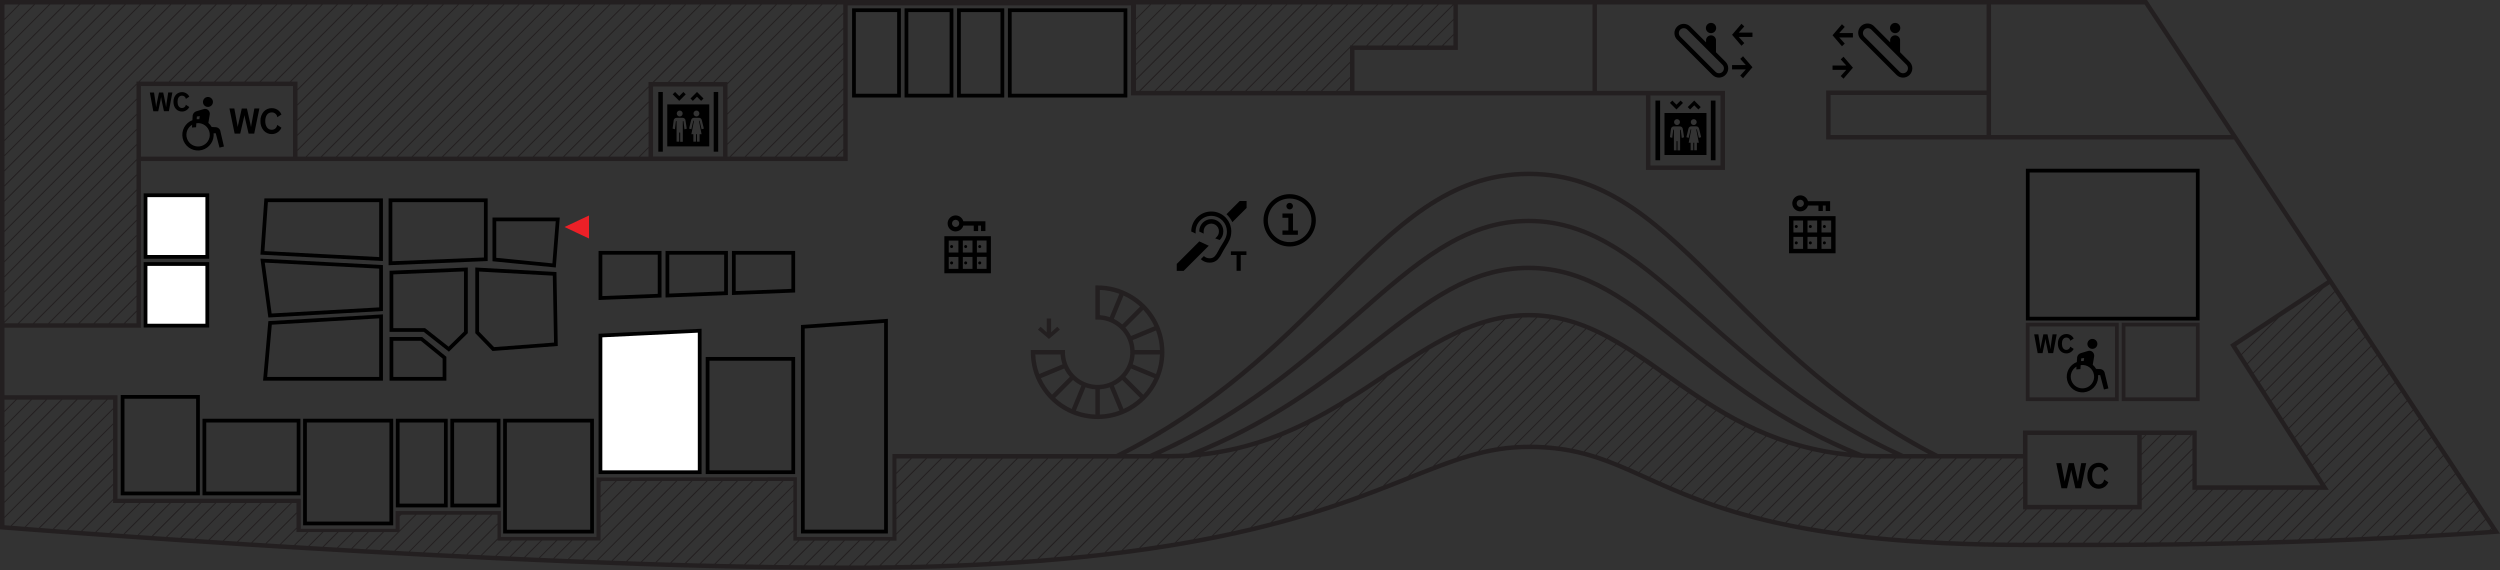 <?xml version="1.0" encoding="UTF-8"?>
<svg width="2000px" height="456px" viewBox="0 0 2000 456" version="1.1" xmlns="http://www.w3.org/2000/svg" xmlns:xlink="http://www.w3.org/1999/xlink">
    <rect x="0" y="0" width="2000" height="456" fill="#333333" stroke="none"/>
    <!-- Generator: Sketch 51.3 (57544) - http://www.bohemiancoding.com/sketch -->
    <title>Oodi_Pohjakartta_2krs</title>
    <desc>Created with Sketch.</desc>
    <defs></defs>
    <g id="Page-1" stroke="none" stroke-width="1" fill="none" fill-rule="evenodd">
        <g id="Oodi_Pohjakartta_2krs" fill-rule="nonzero">
            <g id="werklig_pohjapiirros" fill="#231F20">
                <path d="M1865.74,223.91 L1718.16,0.81 L1717.63,2.84217094e-14 L0,2.84217094e-14 L0,423.48 L1.65,423.61 C5.65,423.93 406.07,455.95 677.79,455.95 C947.26,455.95 1055.6,412.76 1127.29,384.19 C1163.58,369.72 1189.8,359.27 1223.04,359.27 C1261.98,359.27 1285.95,370.11 1316.31,383.83 C1366.63,406.56 1435.54,437.71 1620.19,437.71 L1676.81,437.71 C1861.06,437.71 1995.63,427.21 1996.97,427.1 L1999.97,426.86 L1865.74,223.91 Z M1925.34,320.49 L1859.46,386.38 L1855.14,379.66 L1920.95,313.86 L1925.34,320.49 Z M1920.52,313.2 L1854.72,379 L1850.4,372.29 L1916.13,306.57 L1920.52,313.2 Z M1915.69,305.91 L1850,371.63 L1845.68,364.92 L1911.32,299.28 L1915.69,305.91 Z M1910.87,298.62 L1845.24,364.26 L1840.93,357.55 L1906.48,292 L1910.87,298.62 Z M1906.05,291.33 L1840.5,356.88 L1836.19,350.17 L1901.66,284.7 L1906.05,291.33 Z M1901.23,284.05 L1835.76,349.51 L1831.45,342.8 L1896.84,277.41 L1901.23,284.05 Z M1896.4,276.76 L1831,342.14 L1826.69,335.43 L1892,270.12 L1896.4,276.76 Z M1891.58,269.47 L1826.28,334.77 L1821.97,328.05 L1887.19,262.83 L1891.58,269.47 Z M1886.76,262.18 L1821.54,327.39 L1817.23,320.68 L1882.37,255.54 L1886.76,262.18 Z M1881.94,254.89 L1816.81,320 L1812.49,313.29 L1877.55,248.23 L1881.94,254.89 Z M1877.12,247.6 L1812.12,312.6 L1807.8,305.89 L1872.8,240.89 L1877.12,247.6 Z M1872.29,240.31 L1807.29,305.31 L1802.97,298.6 L1867.86,233.71 L1872.29,240.31 Z M1867.47,233.02 L1802.59,297.9 L1798.27,291.19 L1858.85,230.61 L1863.74,227.38 L1867.47,233.02 Z M1823.07,254.28 L1855.64,232.74 L1797.85,290.53 L1793.54,283.82 L1823.07,254.28 Z M1793.07,283.16 L1789,276.8 L1819.83,256.41 L1793.07,283.16 Z M1592.84,3.59 L1715.7,3.59 L1784.78,108 L1592.84,108 L1592.84,3.59 Z M1166.29,3.59 L1274,3.59 L1274,72.72 L1083.57,72.72 L1083.57,39.94 L1166.29,39.94 L1166.29,3.59 Z M1153.59,36.36 L1142.59,36.36 L1162.73,16.21 L1162.73,27.21 L1153.59,36.36 Z M1162.71,28.36 L1162.71,36.36 L1154.71,36.36 L1162.71,28.36 Z M1162.71,15.16 L1141.48,36.39 L1130.48,36.39 L1162.74,4.13 L1162.71,15.16 Z M1162.14,3.62 L1129.37,36.39 L1118.37,36.39 L1151.14,3.62 L1162.14,3.62 Z M1150.03,3.62 L1117.26,36.39 L1106.26,36.39 L1139,3.59 L1150.03,3.62 Z M1137.91,3.62 L1105.14,36.39 L1094.14,36.39 L1126.91,3.62 L1137.91,3.62 Z M1125.8,3.62 L1093,36.36 L1082,36.36 L1114.77,3.59 L1125.8,3.62 Z M1113.69,3.62 L1080.92,36.39 L1080,36.39 L1080,37.32 L1044.57,72.75 L1033.57,72.75 L1102.69,3.62 L1113.69,3.62 Z M1068.79,72.75 L1057.79,72.75 L1080,50.49 L1080,61.49 L1068.79,72.75 Z M1080,62.6 L1080,72.72 L1069.88,72.72 L1080,62.6 Z M1056.68,72.72 L1045.68,72.72 L1080,38.38 L1080,49.38 L1056.68,72.72 Z M1101.59,3.59 L1032.46,72.72 L1021.46,72.72 L1090.58,3.59 L1101.59,3.59 Z M1089.48,3.59 L1020.35,72.72 L1009.35,72.72 L1078.48,3.59 L1089.48,3.59 Z M1077.36,3.59 L1008.24,72.72 L997.24,72.72 L1066.37,3.59 L1077.36,3.59 Z M1065.25,3.59 L996.12,72.72 L985.12,72.72 L1054.25,3.59 L1065.25,3.59 Z M1053.14,3.59 L984,72.72 L973,72.72 L1042.13,3.59 L1053.14,3.59 Z M1041.03,3.59 L971.9,72.72 L960.9,72.72 L1030,3.59 L1041.03,3.59 Z M1028.92,3.59 L959.79,72.72 L948.79,72.72 L1017.92,3.59 L1028.92,3.59 Z M1016.81,3.59 L947.68,72.72 L936.68,72.72 L1005.81,3.59 L1016.81,3.59 Z M1004.69,3.59 L935.57,72.72 L924.57,72.72 L993.7,3.59 L1004.69,3.59 Z M992.58,3.59 L923.45,72.72 L912.45,72.72 L981.58,3.59 L992.58,3.59 Z M908.83,3.59 L908.89,3.59 L919.89,3.59 L908.81,14.67 L908.83,3.59 Z M908.83,15.71 L921,3.59 L932,3.59 L908.81,26.78 L908.83,15.71 Z M908.83,27.82 L933.11,3.54 L944.11,3.54 L908.8,38.84 L908.83,27.82 Z M908.83,39.93 L945.22,3.54 L956.22,3.54 L908.82,51 L908.83,39.93 Z M908.83,52.04 L957.33,3.54 L968.33,3.54 L908.8,63.07 L908.83,52.04 Z M908.83,64.15 L969.45,3.54 L980.45,3.54 L911.32,72.67 L908.81,72.67 L908.83,64.15 Z M674.59,3.59 L674.59,10.09 L582,102.66 L582,91.66 L670,3.66 L674.59,3.59 Z M668.42,125.26 L657.42,125.26 L674.61,108.07 L674.61,119.07 L668.42,125.26 Z M674.59,120.18 L674.59,125.26 L669.51,125.26 L674.59,120.18 Z M656.31,125.26 L645.31,125.26 L674.59,96 L674.59,107 L656.31,125.26 Z M644.2,125.26 L633.2,125.26 L674.62,83.85 L674.62,94.85 L644.2,125.26 Z M632.09,125.26 L621.09,125.26 L674.62,71.73 L674.62,82.73 L632.09,125.26 Z M619.97,125.26 L609,125.26 L674.64,59.62 L674.64,70.62 L619.97,125.26 Z M607.86,125.26 L596.86,125.26 L674.61,47.51 L674.61,58.51 L607.86,125.26 Z M595.75,125.26 L584.75,125.26 L674.62,35.4 L674.62,46.4 L595.75,125.26 Z M583.64,125.26 L582,125.26 L582,115.86 L674.57,23.29 L674.57,34.29 L583.64,125.26 Z M582,114.77 L582,103.77 L674.57,11.19 L674.57,22.19 L582,114.77 Z M669,3.59 L582,90.59 L582,79.59 L658,3.59 L669,3.59 Z M656.89,3.59 L582,78.43 L582,67.43 L645.82,3.61 L656.89,3.59 Z M644.77,3.59 L582,66.32 L582,65.63 L571.69,65.63 L633.69,3.63 L644.77,3.59 Z M578.45,69.21 L578.45,125.21 L522.45,125.21 L522.45,69.21 L578.45,69.21 Z M632.66,3.59 L570.66,65.59 L559.66,65.59 L621.66,3.59 L632.66,3.59 Z M620.55,3.59 L558.55,65.59 L547.55,65.59 L609.55,3.59 L620.55,3.59 Z M608.44,3.59 L546.44,65.59 L535.44,65.59 L597.44,3.59 L608.44,3.59 Z M596.33,3.59 L534.33,65.59 L523.33,65.59 L585.33,3.59 L596.33,3.59 Z M584.22,3.59 L522.17,65.59 L518.8,65.59 L518.8,69 L462.52,125.28 L451.52,125.28 L573.17,3.59 L584.22,3.59 Z M511,125.26 L500,125.26 L518.86,106.41 L518.86,117.41 L511,125.26 Z M518.83,118.52 L518.83,125.26 L512.08,125.26 L518.83,118.52 Z M498.89,125.26 L487.89,125.26 L518.89,94.26 L518.89,105.26 L498.89,125.26 Z M486.77,125.26 L475.77,125.26 L518.85,82.18 L518.85,93.18 L486.77,125.26 Z M474.66,125.26 L463.66,125.26 L518.85,70.07 L518.85,81.07 L474.66,125.26 Z M572.11,3.59 L450.41,125.26 L439.41,125.26 L561.06,3.59 L572.11,3.59 Z M560,3.59 L438.3,125.26 L427.3,125.26 L549,3.59 L560,3.59 Z M547.89,3.59 L426.19,125.26 L415.19,125.26 L536.84,3.59 L547.89,3.59 Z M535.78,3.59 L414.07,125.26 L403.07,125.26 L524.72,3.59 L535.78,3.59 Z M523.67,3.59 L402,125.26 L391,125.26 L512.61,3.59 L523.67,3.59 Z M511.55,3.59 L389.85,125.26 L378.85,125.26 L500.5,3.59 L511.55,3.59 Z M499.44,3.59 L377.74,125.26 L366.74,125.26 L488.39,3.59 L499.44,3.59 Z M487.33,3.59 L365.63,125.26 L354.63,125.26 L476.28,3.59 L487.33,3.59 Z M475.22,3.59 L353.51,125.26 L342.51,125.26 L464.16,3.59 L475.22,3.59 Z M463.11,3.59 L341.4,125.26 L330.4,125.26 L452.05,3.59 L463.11,3.59 Z M451,3.59 L329.29,125.26 L318.29,125.26 L439.94,3.59 L451,3.59 Z M438.88,3.59 L317.18,125.26 L306.18,125.26 L427.83,3.59 L438.88,3.59 Z M426.77,3.59 L305.07,125.26 L294,125.26 L415.72,3.59 L426.77,3.59 Z M414.66,3.59 L293,125.26 L282,125.26 L403.61,3.59 L414.66,3.59 Z M402.55,3.59 L280.84,125.26 L269.84,125.26 L391.49,3.59 L402.55,3.59 Z M390.44,3.59 L268.73,125.26 L257.73,125.26 L379.38,3.59 L390.44,3.59 Z M378.32,3.59 L256.62,125.26 L245.62,125.26 L367.27,3.59 L378.32,3.59 Z M366.21,3.59 L244.51,125.26 L238,125.26 L238,120.76 L355.16,3.59 L366.21,3.59 Z M354.1,3.59 L238,119.68 L238,108.68 L343.05,3.59 L354.1,3.59 Z M341.99,3.59 L237.99,107.59 L237.99,96.59 L330.94,3.64 L341.99,3.59 Z M329.88,3.59 L238,95.45 L238,84.45 L318.84,3.61 L329.88,3.59 Z M317.77,3.59 L238,83.34 L238,72.34 L306.73,3.61 L317.77,3.59 Z M305.65,3.59 L238,71.23 L238,65.28 L232.93,65.28 L294.62,3.59 L305.65,3.59 Z M234.4,68.87 L234.4,125.26 L112.79,125.26 L112.79,68.87 L234.4,68.87 Z M293.51,3.59 L231.82,65.28 L220.82,65.28 L282.51,3.59 L293.51,3.59 Z M281.4,3.59 L219.71,65.28 L208.71,65.28 L270.41,3.59 L281.4,3.59 Z M269.29,3.59 L207.6,65.28 L196.6,65.28 L258.29,3.59 L269.29,3.59 Z M257.18,3.59 L195.48,65.28 L184.48,65.28 L246.17,3.59 L257.18,3.59 Z M245.07,3.59 L183.37,65.28 L172.37,65.28 L234,3.59 L245.07,3.59 Z M232.95,3.59 L171.26,65.28 L160.26,65.28 L221.95,3.59 L232.95,3.59 Z M220.84,3.59 L159.15,65.28 L148.15,65.28 L209.85,3.59 L220.84,3.59 Z M208.73,3.59 L147,65.28 L136,65.28 L197.7,3.59 L208.73,3.59 Z M196.62,3.59 L134.93,65.28 L123.93,65.28 L185.62,3.59 L196.62,3.59 Z M184.51,3.59 L122.81,65.28 L111.81,65.28 L173.5,3.59 L184.51,3.59 Z M3.59,3.92 L3.92,3.59 L14.92,3.59 L3.59,14.94 L3.59,3.92 Z M3.59,16.03 L16,3.59 L27,3.59 L3.59,27.06 L3.59,16.03 Z M3.59,28.14 L28.14,3.59 L39.14,3.59 L3.59,39.17 L3.59,28.14 Z M3.59,40.25 L40.25,3.59 L51.25,3.59 L3.59,51.28 L3.59,40.25 Z M3.59,52.37 L52.36,3.59 L63.36,3.59 L3.56,63.39 L3.59,52.37 Z M3.59,64.48 L64.48,3.59 L75.48,3.59 L3.59,75.5 L3.59,64.48 Z M3.59,76.59 L76.59,3.59 L87.59,3.59 L3.59,87.59 L3.59,76.59 Z M3.59,88.7 L88.7,3.59 L99.7,3.59 L3.59,99.73 L3.59,88.7 Z M3.59,100.81 L100.81,3.59 L111.81,3.59 L3.59,111.84 L3.59,100.81 Z M3.59,112.93 L112.92,3.59 L123.92,3.59 L3.59,124 L3.59,112.93 Z M3.59,125.04 L125,3.59 L136,3.59 L3.59,136.06 L3.59,125.04 Z M3.59,137.15 L137.15,3.59 L148.15,3.59 L3.59,148.17 L3.59,137.15 Z M3.59,149.26 L149.26,3.59 L160.26,3.59 L3.59,160.29 L3.59,149.26 Z M3.59,161.37 L161.37,3.59 L172.37,3.59 L110.7,65.28 L109.2,65.28 L109.2,66.78 L3.59,172.4 L3.59,161.37 Z M3.59,173.48 L109.2,67.87 L109.2,78.87 L3.59,184.51 L3.59,173.48 Z M3.59,185.6 L109.2,80 L109.2,91 L3.59,196.62 L3.59,185.6 Z M3.59,197.71 L109.2,92.09 L109.2,103.09 L3.59,208.73 L3.59,197.71 Z M3.59,209.82 L109.2,104.2 L109.2,115.2 L3.59,220.84 L3.59,209.82 Z M3.59,221.93 L109.2,116.31 L109.2,127.31 L3.59,233 L3.59,221.93 Z M3.59,234.04 L109.2,128.43 L109.2,139.43 L3.59,245.07 L3.59,234.04 Z M3.59,246.15 L109.2,140.54 L109.2,151.54 L3.59,257.18 L3.59,246.15 Z M3.59,258.27 L109.2,152.65 L109.2,163.65 L14.26,258.62 L3.59,258.62 L3.59,258.27 Z M99.04,258.62 L88,258.62 L109.19,237.43 L109.19,248.43 L99.04,258.62 Z M109.2,249.54 L109.2,258.62 L100.13,258.62 L109.2,249.54 Z M86.93,258.62 L75.93,258.62 L109.23,225.32 L109.23,236.32 L86.93,258.62 Z M74.81,258.62 L63.81,258.62 L109.22,213.21 L109.22,224.21 L74.81,258.62 Z M62.7,258.62 L51.7,258.62 L109.2,201.1 L109.2,212.1 L62.7,258.62 Z M50.59,258.62 L39.59,258.62 L109.2,189 L109.2,200 L50.59,258.62 Z M38.48,258.62 L27.48,258.62 L109.23,176.87 L109.23,187.87 L38.48,258.62 Z M26.37,258.62 L15.37,258.62 L109.23,164.76 L109.23,175.76 L26.37,258.62 Z M3.59,262.21 L112.79,262.21 L112.79,155.66 L112.79,128.85 L678.17,128.85 L678.17,4.3 L904.82,4.3 L904.82,76.3 L1316.77,76.3 L1316.77,135.93 L1380,135.93 L1380,72.71 L1277.56,72.71 L1277.56,3.59 L1589.26,3.59 L1589.26,72.37 L1460.91,72.37 L1460.91,111.56 L1589.26,111.56 L1787.15,111.56 L1861.76,224.35 L1784.1,275.73 L1856.39,388.19 L1757.39,388.19 L1757.39,344.42 L1618.39,344.42 L1618.39,363.2 L1550.39,363.2 C1475.73,324.94 1426.16,275.56 1382.39,231.98 C1329.32,179.1 1287.39,137.33 1223.04,137.33 C1158.69,137.33 1117.2,178.53 1064.71,230.69 C1020.4,274.69 970.19,324.61 892.94,363.2 L713.94,363.2 L713.94,429.56 L637.5,429.56 L637.5,381.75 L477.17,382 L477.17,429.55 L400.75,429.55 L400.75,408.87 L316.48,408.87 L316.48,423.06 L240.67,423.06 L240.67,399 L94,399 L94,316.16 L3.59,316.16 L3.59,262.21 Z M1320.36,132.35 L1320.36,76.35 L1376.41,76.35 L1376.41,132.35 L1320.36,132.35 Z M1589.26,76 L1589.26,108 L1464.49,108 L1464.49,76 L1589.26,76 Z M1717.26,348 L1728.26,348 L1713.36,362.91 L1713.36,351.91 L1717.26,348 Z M1713.38,350.79 L1713.38,348 L1716.17,348 L1713.38,350.79 Z M1729.38,348 L1740.38,348 L1713.38,375 L1713.38,364 L1729.38,348 Z M1741.49,348 L1752.49,348 L1713.36,387.13 L1713.36,376.13 L1741.49,348 Z M1753.6,348 L1753.89,348 L1753.89,358.75 L1713.39,399.24 L1713.39,388.24 L1753.6,348 Z M1709.81,348 L1709.81,403.92 L1622,403.92 L1622,348 L1709.81,348 Z M1346.37,273.52 C1303.58,239.45 1269.79,212.52 1222.85,212.52 C1175.67,212.52 1141.32,239.25 1097.85,273.1 C1059.27,303.1 1015.55,337.15 950.5,362.66 C945.42,362.99 940.23,363.17 934.91,363.17 L928.5,363.17 C997.73,331.3 1044.77,290.01 1086.5,253.42 C1134.16,211.58 1171.81,178.53 1223.09,178.53 C1274.37,178.53 1312.09,211.97 1359.92,254.31 C1400.92,290.57 1447.15,331.48 1514.19,363.17 L1504.19,363.17 C1499.29,363.17 1494.51,363.04 1489.85,362.78 C1426.5,337.33 1383.91,303.43 1346.34,273.52 L1346.37,273.52 Z M1478.3,361.87 C1414.76,355.31 1372.17,325.27 1334.09,298.38 C1299.09,273.67 1266,250.32 1223.09,250.32 C1179.84,250.32 1144.38,273.95 1106.85,298.96 C1067.43,325.23 1023.42,354.55 962.67,361.61 C1022.26,336.49 1063.46,304.44 1100.05,275.96 C1143.05,242.54 1176.92,216.13 1222.87,216.13 C1268.56,216.13 1301.87,242.69 1344.15,276.32 C1379.82,304.75 1420,336.76 1478.27,361.87 L1478.3,361.87 Z M1362.3,251.66 C1313.83,208.82 1275.58,175 1223,175 C1170.42,175 1132.27,208.44 1084,250.78 C1041.08,288.46 992.43,331.16 919.71,363.22 L900.86,363.22 C975.06,324.85 1023.96,276.27 1067.24,233.22 C1119.14,181.65 1160.13,140.91 1223.04,140.91 C1285.95,140.91 1327.37,182.21 1379.86,234.51 C1422.59,277.08 1470.86,325.15 1542.6,363.19 L1522.67,363.19 C1452.28,331.31 1404.45,289 1362.25,251.66 L1362.3,251.66 Z M729.51,366.79 L740.51,366.79 L717.13,390.17 L717.13,379.17 L729.51,366.79 Z M717.16,378.05 L717.16,367 L717.4,366.76 L728.4,366.76 L717.16,378.05 Z M741.62,366.79 L752.62,366.79 L717.13,402.28 L717.13,391.28 L741.62,366.79 Z M753.74,366.79 L764.74,366.79 L717.14,414.39 L717.14,403.39 L753.74,366.79 Z M765.85,366.79 L776.85,366.79 L717.16,426.5 L717.16,415.5 L765.85,366.79 Z M493.5,384.79 L504.5,384.79 L480.43,408.87 L480.43,397.87 L493.5,384.79 Z M480.45,396.79 L480.45,385.79 L481.38,384.85 L492.38,384.85 L480.45,396.79 Z M505.61,384.79 L516.61,384.79 L480.45,421 L480.45,410 L505.61,384.79 Z M321.15,411.79 L332.15,411.79 L319.7,424.27 L319.7,413.27 L321.15,411.79 Z M319.7,412.15 L319.7,411.79 L320.06,411.79 L319.7,412.15 Z M3.59,319.74 L12.43,319.74 L3.59,328.59 L3.59,319.74 Z M3.59,329.67 L13.52,319.74 L24.52,319.74 L3.57,340.74 L3.59,329.67 Z M3.59,341.78 L25.59,319.78 L36.59,319.78 L3.59,352.81 L3.59,341.78 Z M3.59,353.9 L37.74,319.74 L48.74,319.74 L3.59,364.92 L3.59,353.9 Z M3.59,366.01 L49.85,319.74 L60.85,319.74 L3.59,377 L3.59,366.01 Z M3.59,378.12 L62,319.74 L73,319.74 L3.6,389.14 L3.59,378.12 Z M3.59,390.23 L74.08,319.74 L85.08,319.74 L3.59,401.26 L3.59,390.23 Z M3.59,402.34 L86.19,319.74 L90.44,319.74 L90.44,326.51 L3.59,413.37 L3.59,402.34 Z M3.59,420.17 L3.59,414.45 L90.44,327.6 L90.44,338.6 L8.51,420.55 L3.59,420.17 Z M9.52,420.63 L90.44,339.71 L90.44,350.71 L19.76,421.42 L9.52,420.63 Z M20.76,421.5 L90.44,351.82 L90.44,362.82 L31,422.28 L20.76,421.5 Z M32.02,422.35 L90.44,363.93 L90.44,374.93 L42.28,423.12 L32.02,422.35 Z M43.29,423.19 L90.44,376 L90.44,387 L53.56,424 L43.29,423.19 Z M54.57,424.03 L90.44,388.16 L90.44,399.16 L64.85,424.77 L54.57,424.03 Z M65.86,424.85 L90.44,400.27 L90.44,402.4 L99.33,402.4 L76.15,425.59 L65.86,424.85 Z M77.16,425.66 L100.42,402.4 L111.42,402.4 L87.42,426.4 L77.16,425.66 Z M88.47,426.46 L112.53,402.4 L123.53,402.4 L98.74,427.19 L88.47,426.46 Z M99.79,427.26 L124.64,402.4 L135.64,402.4 L110.1,428 L99.79,427.26 Z M111.11,428.04 L136.76,402.4 L147.76,402.4 L121.41,428.75 L111.11,428.04 Z M122.45,428.82 L148.87,402.4 L159.87,402.4 L132.75,429.52 L122.45,428.82 Z M133.79,429.59 L161,402.4 L172,402.4 L144.12,430.28 L133.79,429.59 Z M145.14,430.35 L173.14,402.35 L184.14,402.35 L155.48,431 L145.14,430.35 Z M156.5,431.1 L185.2,402.4 L196.2,402.4 L166.82,431.78 L156.5,431.1 Z M167.87,431.85 L197.31,402.4 L208.31,402.4 L178.2,432.52 L167.87,431.85 Z M179.25,432.58 L209.43,402.4 L220.43,402.4 L189.59,433.24 L179.25,432.58 Z M190.63,433.31 L221.54,402.4 L232.54,402.4 L201,434 L190.63,433.31 Z M202,434 L233.62,402.38 L237.18,402.38 L237.18,409.84 L212.38,434.65 L202,434 Z M213.4,434.71 L237.21,411 L237.21,422 L223.82,435.39 L213.4,434.71 Z M224.81,435.41 L237.18,423.04 L237.18,425.63 L245.62,425.63 L235.21,436.04 L224.81,435.41 Z M236.24,436.1 L246.71,425.63 L257.71,425.63 L246.62,436.72 L236.24,436.1 Z M247.66,436.78 L258.82,425.63 L269.82,425.63 L258.06,437.4 L247.66,436.78 Z M259.11,437.46 L271,425.65 L282,425.65 L269.57,438.08 L259.11,437.46 Z M270.55,438.12 L283.04,425.63 L294.04,425.63 L281,438.73 L270.55,438.12 Z M282.01,438.77 L295.15,425.63 L306.15,425.63 L292.42,439.36 L282.01,438.77 Z M293.48,439.41 L307.27,425.63 L318.27,425.63 L304,440 L293.48,439.41 Z M304.96,440.05 L319.38,425.63 L319.67,425.63 L319.67,425.34 L333.23,411.78 L344.23,411.78 L315.39,440.61 L304.96,440.05 Z M316.45,440.67 L345.34,411.78 L356.34,411.78 L327,441.24 L316.45,440.67 Z M327.95,441.28 L357.46,411.78 L368.46,411.78 L338.41,441.83 L327.95,441.28 Z M339.46,441.88 L369.57,411.78 L380.57,411.78 L350,442.44 L339.46,441.88 Z M350.99,442.47 L381.68,411.78 L392.68,411.78 L361.51,443 L350.99,442.47 Z M362.52,443.05 L393.79,411.78 L398,411.78 L398,418.66 L373.1,443.56 L362.52,443.05 Z M374.06,443.61 L398,419.77 L398,430.77 L384.65,444.11 L374.06,443.61 Z M385.62,444.17 L398,431.88 L398,432.46 L408.4,432.46 L396.18,444.68 L385.62,444.17 Z M397.19,444.71 L409.46,432.44 L420.46,432.44 L407.7,445.19 L397.19,444.71 Z M408.77,445.24 L421.57,432.44 L432.57,432.44 L419.3,445.71 L408.77,445.24 Z M420.37,445.75 L433.69,432.44 L444.69,432.44 L431,446.23 L420.37,445.75 Z M431.98,446.26 L445.8,432.44 L456.8,432.44 L442.54,446.7 L431.98,446.26 Z M443.6,446.75 L457.91,432.44 L468.91,432.44 L454.23,447.2 L443.6,446.75 Z M455.24,447.22 L470.02,432.44 L480.42,432.44 L480.42,422.04 L517.69,384.77 L528.69,384.77 L465.83,447.64 L455.24,447.22 Z M466.9,447.68 L529.8,384.77 L540.8,384.77 L477.55,448.1 L466.9,447.68 Z M478.57,448.12 L541.91,384.77 L552.91,384.77 L489.17,448.51 L478.57,448.12 Z M490.25,448.54 L554.03,384.77 L565.03,384.77 L500.88,448.92 L490.25,448.54 Z M502,449 L566.18,384.82 L577.18,384.82 L512.64,449.36 C509.1,449.21 505.54,449.1 502,449 Z M513.71,449.4 L578.29,384.82 L589.29,384.82 L524.39,449.7 L513.71,449.4 Z M525.46,449.77 L590.4,384.82 L601.4,384.82 L536.14,450.09 L525.46,449.77 Z M537.21,450.12 L602.51,384.82 L613.51,384.82 L547.9,450.42 L537.21,450.12 Z M548.99,450.45 L614.62,384.82 L625.62,384.82 L559.7,450.74 L548.99,450.45 Z M560.79,450.76 L626.79,384.82 L634.73,384.82 L634.73,387.9 L571.54,451 L560.79,450.76 Z M572.62,451.05 L634.67,389 L634.67,400 L583.39,451.28 L572.62,451.05 Z M584.46,451.32 L634.68,401.1 L634.68,412.1 L595.27,451.51 L584.46,451.32 Z M596.34,451.56 L634.68,413.21 L634.68,424.21 L607.16,451.72 L596.34,451.56 Z M608.23,451.77 L634.68,425.33 L634.68,432.49 L638.54,432.49 L619.09,451.94 L608.23,451.77 Z M620.16,451.96 L639.63,432.49 L650.63,432.49 L631,452.07 L620.16,451.96 Z M632.16,452.11 L651.78,432.49 L662.78,432.49 L643,452.2 L632.16,452.11 Z M644.16,452.23 L663.91,432.49 L674.91,432.49 L655,452.29 L644.16,452.23 Z M656.16,452.32 L676,432.46 L687,432.46 L667.11,452.34 C663.46,452.33 659.8,452.32 656.12,452.29 L656.16,452.32 Z M677.83,452.39 L668.22,452.39 L688.1,432.5 L699.1,432.5 L679.2,452.4 L677.83,452.39 Z M680.32,452.39 L700.21,432.49 L711.21,432.49 L691.35,452.35 L680.32,452.39 Z M692.47,452.39 L712.33,432.53 L717.2,432.53 L717.2,427.66 L778,366.86 L789,366.86 L703.57,452.29 L692.47,452.39 Z M704.69,452.28 L790.11,366.86 L801.11,366.86 L715.83,452.13 C712.13,452.12 708.4,452.17 704.65,452.21 L704.69,452.28 Z M716.97,452.11 L802.22,366.86 L813.22,366.86 L728.22,451.86 C724.45,451.91 720.71,452 716.93,452 L716.97,452.11 Z M729.32,451.88 L814.32,366.88 L825.32,366.88 L740.58,451.62 L729.32,451.88 Z M741.74,451.57 L826.45,366.86 L837.45,366.86 L753.09,451.22 L741.74,451.57 Z M754.24,451.18 L838.56,366.86 L849.56,366.86 L765.66,450.76 C761.87,450.84 758.05,451 754.2,451.11 L754.24,451.18 Z M766.82,450.71 L850.67,366.86 L861.67,366.86 L778.3,450.14 C774.5,450.32 770.66,450.487 766.78,450.64 L766.82,450.71 Z M779.48,450.16 L862.78,366.86 L873.78,366.86 L791.05,449.5 C787.223,449.713 783.353,449.91 779.44,450.09 L779.48,450.16 Z M792.24,449.51 L874.89,366.86 L885.89,366.86 L803.89,448.86 C800.037,449.033 796.14,449.227 792.2,449.44 L792.24,449.51 Z M805.1,448.77 L887,366.79 L898,366.79 L816.86,447.93 C812.953,448.203 809.02,448.46 805.06,448.7 L805.1,448.77 Z M818.1,447.92 L899.17,366.86 L910.17,366.86 L829.91,447 C825.97,447.287 822,447.57 818,447.85 L818.1,447.92 Z M831.18,446.92 L911.28,366.82 L922.28,366.82 L843.1,445.91 C839.153,446.243 835.15,446.57 831.09,446.89 L831.18,446.92 Z M844.38,445.83 L923.38,366.83 L934.38,366.83 L856.41,444.7 C852.423,445.08 848.383,445.447 844.29,445.8 L844.38,445.83 Z M857.7,444.62 L935.51,366.81 C939.35,366.81 943.11,366.69 946.83,366.52 L869.96,443.39 C865.873,443.797 861.757,444.197 857.61,444.59 L857.7,444.62 Z M871.17,443.26 L947.96,366.47 C952.02,366.26 955.96,365.94 959.96,365.54 L883.61,441.89 C879.457,442.343 875.28,442.79 871.08,443.23 L871.17,443.26 Z M884.8,441.74 L961,365.39 C965.34,364.93 969.58,364.39 973.75,363.67 L897.23,440.19 C893.13,440.73 888.957,441.237 884.71,441.71 L884.8,441.74 Z M898.5,440 L975.07,363.44 C979.76,362.65 984.35,361.72 988.84,360.69 L911.23,438.3 C907.077,438.9 902.833,439.467 898.5,440 Z M912.5,438.13 L990.29,360.34 C995.45,359.107 1000.493,357.737 1005.42,356.23 L925.42,436.23 C921.18,436.897 916.87,437.54 912.49,438.16 L912.5,438.13 Z M926.69,436.05 L1007,355.75 C1012.873,353.897 1018.58,351.863 1024.12,349.65 L939.8,434 C935.513,434.667 931.14,435.36 926.68,436.08 L926.69,436.05 Z M941.12,433.73 L1026,348.92 C1032.92,346.12 1039.61,343.07 1046.09,339.85 L954.51,431.43 C950.117,432.223 945.65,433 941.11,433.76 L941.12,433.73 Z M955.8,431.16 L1048.22,338.74 C1056.83,334.38 1065.08,329.74 1073.06,324.93 L969.41,428.59 C964.97,429.477 960.43,430.343 955.79,431.19 L955.8,431.16 Z M970.8,428.29 L1075.86,323.23 C1086.67,316.63 1096.98,309.8 1106.98,303.14 L984.69,425.42 C980.163,426.413 975.523,427.38 970.77,428.32 L970.8,428.29 Z M986.11,425.09 L1110.2,301 C1120.59,294.08 1130.83,287.29 1141.11,281.12 L1000.36,421.88 C995.72,423 991,424.06 986.08,425.12 L986.11,425.09 Z M1001.81,421.51 L1143.81,279.51 C1151.377,275.002 1159.17,270.887 1167.16,267.18 L1016.46,417.88 C1011.707,419.12 1006.813,420.34 1001.78,421.54 L1001.81,421.51 Z M1017.95,417.51 L1169.14,266.31 C1174.919,263.732 1180.842,261.492 1186.88,259.6 L1033.06,413.39 C1028.173,414.777 1023.127,416.15 1017.92,417.51 L1017.95,417.51 Z M1034.61,412.96 L1188.45,259.12 C1193.197,257.705 1198.022,256.563 1202.9,255.7 L1050.3,408.3 C1045.22,409.86 1039.98,411.427 1034.58,413 L1034.61,412.96 Z M1051.87,407.81 L1204.22,255.47 C1208.319,254.794 1212.452,254.337 1216.6,254.1 L1068.16,402.52 C1062.92,404.293 1057.48,406.057 1051.84,407.81 L1051.87,407.81 Z M1069.87,401.97 L1217.79,254.05 C1219.55,253.96 1221.32,253.91 1223.11,253.91 C1224.9,253.91 1226.92,253.97 1228.8,254.06 L1086.82,396 C1081.38,398 1075.72,400 1069.8,402 L1069.87,401.97 Z M1088.6,395.34 L1229.84,254.11 C1233.24,254.31 1236.573,254.643 1239.84,255.11 L1106.26,388.64 C1100.61,390.83 1094.72,393.07 1088.53,395.34 L1088.6,395.34 Z M1126.35,380.73 L1126.03,380.86 C1120.31,383.14 1114.36,385.51 1108.11,387.95 L1240.79,255.27 C1243.91,255.75 1246.983,256.35 1250.01,257.07 L1126.35,380.73 Z M1128.16,380.01 L1250.88,257.29 C1253.78,257.997 1256.643,258.81 1259.47,259.73 L1146.26,372.87 C1140.44,375.1 1134.41,377.49 1128.09,380 L1128.16,380.01 Z M1148,372.2 L1260.21,260 C1262.93,260.9 1265.62,261.9 1268.28,263 L1165.23,366 C1159.63,367.88 1153.92,370 1148,372.2 Z M1166.83,365.47 L1269.03,263.27 C1271.61,264.323 1274.163,265.447 1276.69,266.64 L1182.41,360.92 C1177.26,362.23 1172.1,363.75 1166.85,365.47 L1166.83,365.47 Z M1183.83,360.56 L1277.44,267 C1279.9,268.18 1282.33,269.41 1284.76,270.71 L1197.76,357.71 C1193.07,358.48 1188.47,359.43 1183.88,360.56 L1183.83,360.56 Z M1198.98,357.56 L1285.42,271.11 C1287.78,272.39 1290.14,273.71 1292.48,275.11 L1211.41,356.18 C1207.24,356.42 1203.11,356.89 1199,357.52 L1198.98,357.56 Z M1222.98,355.73 C1219.43,355.73 1215.98,355.85 1212.57,356.07 L1293.16,275.48 C1295.44,276.83 1297.73,278.22 1300.01,279.65 L1224,355.69 L1222.98,355.73 Z M1224.98,355.73 L1300.74,280 C1302.973,281.413 1305.207,282.857 1307.44,284.33 L1235.71,356.06 C1232.28,355.87 1228.74,355.74 1225.07,355.7 L1224.98,355.73 Z M1236.64,356.18 L1308,284.82 C1310.193,286.273 1312.39,287.753 1314.59,289.26 L1246.68,357.17 C1243.53,356.72 1240.19,356.39 1236.73,356.15 L1236.64,356.18 Z M1247.64,357.29 L1315.24,289.7 C1317.4,291.18 1319.57,292.683 1321.75,294.21 L1257.12,358.84 C1254.13,358.22 1251,357.7 1247.73,357.26 L1247.64,357.29 Z M1258.02,359.02 L1322.39,294.65 L1328.87,299.2 L1267,361.08 C1264.133,360.3 1261.17,359.607 1258.11,359 L1258.02,359.02 Z M1267.86,361.3 L1329.5,299.65 L1331.9,301.34 L1335.97,304.21 L1276.4,363.78 C1273.66,362.873 1270.86,362.037 1268,361.27 L1267.86,361.3 Z M1277.22,364.05 L1336.61,304.66 C1338.75,306.167 1340.91,307.683 1343.09,309.21 L1285.41,366.88 C1282.79,365.86 1280.07,364.91 1277.31,364 L1277.22,364.05 Z M1286.22,367.18 L1343.75,309.65 C1345.903,311.15 1348.08,312.65 1350.28,314.15 L1294.15,370.28 C1291.557,369.18 1288.937,368.137 1286.29,367.15 L1286.22,367.18 Z M1294.92,370.59 L1350.92,314.59 C1353.1,316.07 1355.29,317.59 1357.51,319.02 L1302.67,373.87 C1300.117,372.723 1297.56,371.62 1295,370.56 L1294.92,370.59 Z M1303.42,374.2 L1358.17,319.45 C1360.37,320.91 1362.6,322.357 1364.86,323.79 L1311.06,377.59 C1308.54,376.41 1306.017,375.27 1303.49,374.17 L1303.42,374.2 Z M1317.72,380.59 L1311.81,377.92 L1365.52,324.22 C1367.76,325.64 1370.03,327.04 1372.32,328.44 L1319.41,381.35 L1317.72,380.59 Z M1320.16,381.69 L1373,328.85 C1375.29,330.23 1377.59,331.6 1379.93,332.94 L1327.77,385.11 L1320.16,381.69 Z M1328.52,385.44 L1380.63,333.33 C1382.957,334.663 1385.323,335.973 1387.73,337.26 L1336.19,388.8 C1333.64,387.64 1331.09,386.52 1328.59,385.41 L1328.52,385.44 Z M1336.95,389.13 L1388.43,337.64 C1390.82,338.92 1393.25,340.16 1395.71,341.39 L1344.71,392.39 C1342.097,391.277 1339.527,390.18 1337,389.1 L1336.95,389.13 Z M1345.47,392.71 L1396.47,341.71 C1398.92,342.92 1401.41,344.11 1403.94,345.26 L1353.37,395.83 C1350.72,394.79 1348.09,393.73 1345.54,392.68 L1345.47,392.71 Z M1354.12,396.17 L1404.65,345.64 C1407.18,346.79 1409.76,347.89 1412.36,348.96 L1362.12,399.2 C1359.44,398.173 1356.797,397.153 1354.19,396.14 L1354.12,396.17 Z M1362.92,399.49 L1413.13,349.28 C1415.74,350.34 1418.37,351.38 1421.06,352.37 L1371.06,402.37 C1368.35,401.38 1365.63,400.42 1363,399.46 L1362.92,399.49 Z M1371.92,402.65 L1421.92,352.65 C1424.62,353.65 1427.35,354.56 1430.13,355.46 L1380.22,405.37 C1377.39,404.45 1374.64,403.53 1371.94,402.62 L1371.92,402.65 Z M1381.04,405.65 L1430.94,355.75 C1433.727,356.643 1436.56,357.483 1439.44,358.27 L1389.44,408.27 C1386.593,407.37 1383.8,406.483 1381.06,405.61 L1381.04,405.65 Z M1390.32,408.48 L1440.32,358.48 C1443.2,359.26 1446.13,360.01 1449.12,360.7 L1398.94,410.87 C1396.013,410.07 1393.147,409.26 1390.34,408.44 L1390.32,408.48 Z M1399.78,411.13 L1450,360.9 C1453,361.58 1456.07,362.19 1459.17,362.76 L1408.56,413.37 C1405.56,412.62 1402.65,411.86 1399.8,411.09 L1399.78,411.13 Z M1409.4,413.62 L1460.06,362.97 C1463.17,363.53 1466.33,364.05 1469.56,364.49 L1418.3,415.75 C1415.287,415.023 1412.327,414.3 1409.42,413.58 L1409.4,413.62 Z M1419.19,415.95 L1470.52,364.62 C1473.773,365.053 1477.077,365.423 1480.43,365.73 L1428.24,417.92 C1425.173,417.253 1422.163,416.583 1419.21,415.91 L1419.19,415.95 Z M1429.19,418.11 L1481.47,365.83 C1484.85,366.13 1488.3,366.35 1491.81,366.52 L1438.39,419.93 C1435.243,419.31 1432.167,418.69 1429.16,418.07 L1429.19,418.11 Z M1439.31,420.11 L1492.85,366.56 C1496.38,366.71 1499.96,366.81 1503.62,366.82 L1448.62,421.82 C1445.433,421.227 1442.32,420.643 1439.28,420.07 L1439.31,420.11 Z M1449.57,421.95 L1504.7,366.83 L1515.7,366.83 L1459,423.46 C1455.787,422.96 1452.633,422.443 1449.54,421.91 L1449.57,421.95 Z M1459.99,423.65 L1516.81,366.83 L1527.81,366.83 L1469.56,425 C1466.3,424.57 1463.1,424.09 1460,423.61 L1459.99,423.65 Z M1470.55,425.2 L1528.92,366.83 L1539.92,366.83 L1480.26,426.49 C1477,426 1473.7,425.6 1470.52,425.16 L1470.55,425.2 Z M1481.25,426.61 L1541,366.79 L1549.5,366.79 L1549.67,366.88 L1549.67,366.79 L1552,366.79 L1491,427.74 C1487.73,427.36 1484.45,427 1481.22,426.57 L1481.25,426.61 Z M1492.09,427.88 L1553.09,366.83 L1564.09,366.83 L1502,428.89 C1498.64,428.56 1495.33,428.21 1492.06,427.84 L1492.09,427.88 Z M1503.09,429.03 L1565.3,366.83 L1576.3,366.83 L1513.17,429.96 C1509.723,429.633 1506.333,429.313 1503,429 L1503.09,429.03 Z M1514.19,430.03 L1577.41,366.82 L1588.41,366.82 L1524.41,430.82 C1520.87,430.56 1517.46,430.29 1514.12,430 L1514.19,430.03 Z M1525.41,430.92 L1589.52,366.82 L1600.52,366.82 L1535.7,431.64 C1532.16,431.39 1528.73,431.14 1525.34,430.89 L1525.41,430.92 Z M1536.75,431.7 L1601.63,366.82 L1612.63,366.82 L1547.14,432.31 C1543.57,432.09 1540.09,431.89 1536.68,431.67 L1536.75,431.7 Z M1548.2,432.36 L1613.74,366.82 L1618.47,366.82 L1618.47,373.12 L1558.72,432.87 C1555.09,432.68 1551.58,432.52 1548.13,432.33 L1548.2,432.36 Z M1559.76,432.91 L1618.47,374.2 L1618.47,385.2 L1570.37,433.29 C1566.71,433.17 1563.18,433 1559.69,432.88 L1559.76,432.91 Z M1571.42,433.36 L1618.47,386.31 L1618.47,397.31 L1582.13,433.64 C1578.45,433.55 1574.87,433.45 1571.35,433.33 L1571.42,433.36 Z M1583.19,433.7 L1618.47,398.43 L1618.47,407.53 L1620.39,407.53 L1593.99,433.93 C1590.27,433.84 1586.68,433.76 1583.12,433.67 L1583.19,433.7 Z M1595.06,433.95 L1621.47,407.53 L1632.47,407.53 L1605.92,434.08 C1602.21,434 1598.57,434 1595,433.92 L1595.06,433.95 Z M1607.06,434.09 L1633.62,407.53 L1644.62,407.53 L1618.01,434.14 C1614.22,434.11 1610.57,434.09 1607,434.06 L1607.06,434.09 Z M1619.06,434.15 L1645.68,407.53 L1656.68,407.53 L1630,434.12 L1619.06,434.15 Z M1631.17,434.15 L1657.79,407.53 L1668.79,407.53 L1642.18,434.15 L1631.17,434.15 Z M1643.28,434.15 L1669.9,407.53 L1680.9,407.53 L1654.28,434.15 L1643.28,434.15 Z M1655.4,434.15 L1682,407.5 L1693,407.5 L1666.38,434.12 L1655.4,434.15 Z M1667.51,434.15 L1694.13,407.53 L1705.13,407.53 L1678.51,434.15 L1667.51,434.15 Z M1679.62,434.15 L1706.24,407.53 L1713.41,407.53 L1713.41,400.36 L1753.91,359.86 L1753.91,370.86 L1690.66,434.1 L1679.62,434.15 Z M1691.75,434.15 L1753.91,371.99 L1753.91,382.99 L1702.83,434.07 L1691.75,434.15 Z M1703.92,434.09 L1753.92,384.09 L1753.92,391.85 L1757.18,391.85 L1715,434 L1703.92,434.09 Z M1716.11,434.01 L1758.25,391.87 L1769.25,391.87 L1727.25,433.87 L1716.11,434.01 Z M1728.34,433.9 L1770.34,391.9 L1781.34,391.9 L1739.44,433.8 L1728.34,433.9 Z M1740.59,433.75 L1782.48,391.87 L1793.48,391.87 L1751.75,433.6 C1748,433.6 1744.3,433.66 1740.54,433.7 L1740.59,433.75 Z M1752.88,433.58 L1794.59,391.87 L1805.59,391.87 L1764,433.35 L1752.88,433.58 Z M1765.2,433.38 L1806.7,391.87 L1817.7,391.87 L1776.4,433.16 L1765.2,433.38 Z M1777.54,433.14 L1818.81,391.87 L1829.81,391.87 L1788.81,432.87 C1785,432.94 1781.28,433 1777.49,433.09 L1777.54,433.14 Z M1789.92,432.88 L1830.92,391.88 L1841.92,391.88 L1801.18,432.62 L1789.92,432.88 Z M1802.33,432.58 L1843,391.82 L1854,391.82 L1813.59,432.23 L1802.33,432.58 Z M1814.77,432.25 L1855.15,391.87 L1863,391.87 L1859.92,387.09 L1925.81,321.2 L1930.2,327.83 L1826.07,431.87 C1822.33,432 1818.55,432.09 1814.72,432.2 L1814.77,432.25 Z M1827.24,431.89 L1930.64,328.49 L1935.03,335.12 L1838.62,431.53 C1834.83,431.61 1831,431.72 1827.19,431.84 L1827.24,431.89 Z M1839.74,431.5 L1935.47,335.78 L1939.85,342.41 L1851.16,431.11 L1839.74,431.5 Z M1852.28,431.07 L1940.28,343.07 L1944.67,349.7 L1863.67,430.7 L1852.28,431.07 Z M1864.85,430.61 L1945.11,350.36 L1949.5,356.99 L1876.32,430.17 L1864.85,430.61 Z M1877.46,430.12 L1949.93,357.65 L1954.32,364.28 L1888.96,429.64 L1877.46,430.12 Z M1890.09,429.59 L1954.75,364.93 L1959.14,371.57 L1901.58,429 L1890.09,429.59 Z M1902.77,429.03 L1959.58,372.22 L1963.97,378.86 L1914.34,428.48 C1910.567,428.64 1906.693,428.813 1902.72,429 L1902.77,429.03 Z M1915.48,428.43 L1964.4,379.51 L1968.79,386.15 L1927,427.8 L1915.48,428.43 Z M1928.24,427.79 L1969.24,386.79 L1973.63,393.43 L1939.9,427.16 L1928.24,427.79 Z M1941.03,427.11 L1974.03,394.11 L1978.42,400.75 L1952.7,426.47 L1941.03,427.11 Z M1953.86,426.38 L1978.86,401.38 L1983.25,408.02 L1965.58,425.68 C1961.93,425.85 1958,426.09 1953.81,426.33 L1953.86,426.38 Z M1966.75,425.61 L1983.69,408.67 L1988.08,415.31 L1978.53,424.86 L1966.75,425.61 Z M1979.69,424.78 L1988.51,415.96 L1992.9,422.6 L1991.54,423.96 C1988.65,424.12 1984.67,424.4 1979.64,424.73 L1979.69,424.78 Z M1992.69,423.88 L1993.31,423.25 L1993.68,423.8 L1992.69,423.88 Z" id="VoidSpace"></path>
                <path d="M1692,261.16 L1692,317.9 L1623.65,317.9 L1623.65,261.16 L1692,261.16 Z M1695,258.16 L1620.65,258.16 L1620.65,320.9 L1695,320.9 L1695,258.16 Z" id="Toilet1"></path>
                <path d="M1756.7,261.16 L1756.7,317.9 L1700.36,317.9 L1700.36,261.16 L1756.7,261.16 Z M1759.7,258.16 L1697.36,258.16 L1697.36,320.9 L1759.7,320.9 L1759.7,258.16 Z" id="Structure"></path>
                <path d="M878.09,335.25 C897.189,335.25 914.838,325.061 924.388,308.52 C933.937,291.979 933.937,271.601 924.388,255.06 C914.838,238.519 897.189,228.33 878.09,228.33 L876.3,228.33 L876.3,255.68 L878.09,255.68 C888.652,255.672 898.179,262.028 902.227,271.784 C906.274,281.54 904.045,292.774 896.58,300.245 C889.114,307.717 877.882,309.955 868.123,305.914 C858.364,301.874 852,292.352 852,281.79 L852,280 L824.63,280 L824.63,281.79 C824.663,311.301 848.579,335.217 878.09,335.25 Z M841.6,315.75 C837.957,311.841 834.963,307.374 832.73,302.52 L851.4,294.79 C852.584,297.21 854.091,299.457 855.88,301.47 L841.6,315.75 Z M879.89,311.43 C882.579,311.263 885.232,310.735 887.78,309.86 L895.51,328.52 C890.505,330.391 885.23,331.438 879.89,331.62 L879.89,311.43 Z M876.3,331.62 C870.96,331.439 865.685,330.392 860.68,328.52 L868.41,309.86 C870.957,310.738 873.611,311.266 876.3,311.43 L876.3,331.62 Z M914.58,247.84 C918.225,251.744 921.22,256.207 923.45,261.06 L904.78,268.79 C903.594,266.374 902.091,264.128 900.31,262.11 L914.58,247.84 Z M907.73,283.58 L927.92,283.58 C927.741,288.923 926.698,294.201 924.83,299.21 L906.16,291.47 C907.043,288.924 907.571,286.27 907.73,283.58 Z M907.73,280 C907.57,277.307 907.042,274.649 906.16,272.1 L924.82,264.37 C926.689,269.379 927.74,274.657 927.93,280 L907.73,280 Z M923.44,302.51 C921.216,307.367 918.224,311.834 914.58,315.74 L900.31,301.47 C902.094,299.453 903.6,297.206 904.79,294.79 L923.44,302.51 Z M879.89,231.94 C885.23,232.135 890.505,233.188 895.51,235.06 L887.78,253.72 C885.234,252.839 882.579,252.311 879.89,252.15 L879.89,231.94 Z M891.09,255.1 L898.82,236.43 C903.677,238.658 908.144,241.653 912.05,245.3 L897.77,259.57 C895.756,257.784 893.509,256.28 891.09,255.1 Z M897.77,304 L912.05,318.28 C908.141,321.92 903.674,324.911 898.82,327.14 L891.09,308.48 C893.512,307.3 895.759,305.793 897.77,304 Z M865.1,308.48 L857.37,327.14 C852.515,324.913 848.048,321.922 844.14,318.28 L858.41,304 C860.429,305.787 862.679,307.294 865.1,308.48 Z M848.45,283.58 C848.607,286.271 849.139,288.926 850.03,291.47 L831.37,299.2 C829.492,294.196 828.438,288.921 828.25,283.58 L848.45,283.58 Z" id="Stairs"></path>
                <polygon id="Arrow" points="832.47 261.4 830.35 263.65 839.14 271.17 847.93 263.65 845.81 261.4 840.89 265.82 840.89 254.85 837.38 254.85 837.38 265.82"></polygon>
            </g>
            <g id="varattavat_tilat" transform="translate(96, 6)">
                <path d="M207.36,155.72 L207.36,199.67 L115.55,194.88 L118.31,155.72 L207.36,155.72 Z M210.36,152.72 L115.51,152.72 L112.34,197.72 L210.34,202.83 L210.34,152.72 L210.36,152.72 Z" id="Shape" fill="#000000"></path>
                <path d="M207.36,248.68 L207.36,295.56 L117.73,295.56 L121.44,253.75 L207.36,248.68 Z M210.36,245.5 L118.68,250.91 L114.45,298.56 L210.36,298.56 L210.36,245.5 Z" id="Shape" fill="#000000"></path>
                <path d="M115.8,204.09 L207.36,208.91 L207.36,239.91 L121.29,244.79 L115.8,204.06 L115.8,204.09 Z M112.34,200.88 L118.68,248 L210.36,242.8 L210.36,206.06 L112.36,200.91 L112.34,200.88 Z" id="Shape" fill="#000000"></path>
                <path d="M291.13,155.72 L291.13,200 L217.87,203 L217.87,155.72 L291.13,155.72 Z M294.13,152.72 L214.87,152.72 L214.87,206.17 L294.13,202.83 L294.13,152.72 Z" id="Shape" fill="#000000"></path>
                <path d="M348.6,171 L345.93,204.71 L301,200.26 L301,171 L348.6,171 Z M351.85,168 L298,168 L298,203 L348.64,208 L351.81,168 L351.85,168 Z" id="Shape" fill="#000000"></path>
                <path d="M287.18,211.23 L346.24,214.52 L347.24,268.06 L299.24,271.69 L287.24,259.31 L287.24,211.23 L287.18,211.23 Z M284.24,208.05 L284.24,260.53 L298,274.79 L350.21,270.79 L349.15,211.63 L284.15,208 L284.24,208.05 Z" id="Shape" fill="#000000"></path>
                <path d="M275.19,211.18 L275.19,259.27 L262.85,271.35 L244.85,257.14 L244.03,256.5 L218.64,256.5 L218.64,213.5 L275.19,211.15 L275.19,211.18 Z M278.19,208.02 L215.64,210.62 L215.64,259.5 L243,259.5 L263.12,275.34 L278.24,260.53 L278.24,208.05 L278.19,208.02 Z" id="Shape" fill="#000000"></path>
                <path d="M240.65,266.62 L258.1,280.85 L258.1,295.56 L218.64,295.56 L218.64,266.62 L240.64,266.62 L240.65,266.62 Z M241.71,263.62 L215.64,263.62 L215.64,298.56 L261.1,298.56 L261.1,279.43 L241.72,263.62 L241.71,263.62 Z" id="Shape" fill="#000000"></path>
                <path d="M69.83,150.2 L69.83,199.5 L20.43,199.5 L20.43,150.2 L69.83,150.2 Z" id="t-l-1" stroke="#000000" stroke-width="3" fill="#FFFFFF"></path>
                <path d="M69.83,205.21 L69.83,254.5 L20.43,254.5 L20.43,205.21 L69.83,205.21 Z" id="t-l-2" stroke="#000000" stroke-width="3" fill="#FFFFFF"></path>
                <path d="M430.2,197.76 L430.2,229.09 L385.86,230.86 L385.86,197.76 L430.2,197.76 Z M433.2,194.76 L382.86,194.76 L382.86,234 L433.2,232 L433.2,194.76 Z" id="Shape" fill="#000000"></path>
                <path d="M483.33,197.76 L483.33,227.09 L439.42,228.85 L439.42,197.76 L483.33,197.76 Z M486.33,194.76 L436.42,194.76 L436.42,232 L486.33,230 L486.33,194.76 Z" id="Shape" fill="#000000"></path>
                <path d="M537.11,197.76 L537.11,225.09 L492.55,226.86 L492.55,197.76 L537.11,197.76 Z M540.11,194.76 L489.55,194.76 L489.55,230 L540.11,228 L540.11,194.76 Z" id="Shape" fill="#000000"></path>
                <path d="M60.89,313 L60.89,387.26 L3.57,387.26 L3.57,313 L60.89,313 Z M63.89,310 L0.57,310 L0.57,390.26 L63.89,390.26 L63.89,310 Z" id="Shape" fill="#000000"></path>
                <path d="M141.36,332 L141.36,387.25 L69,387.25 L69,332 L141.35,332 L141.36,332 Z M144.35,329 L66,329 L66,390.25 L144.35,390.25 L144.35,329 Z" id="Shape" fill="#000000"></path>
                <path d="M215.56,332 L215.56,411.27 L149.48,411.27 L149.48,332 L215.56,332 Z M218.56,329 L146.48,329 L146.48,414.27 L218.56,414.27 L218.56,329 Z" id="Shape" fill="#000000"></path>
                <path d="M259.17,332 L259.17,396.91 L223.67,396.91 L223.67,332 L259.17,332 Z M262.17,329 L220.67,329 L220.67,399.91 L262.17,399.91 L262.17,329 Z" id="Shape" fill="#000000"></path>
                <path d="M301.39,332 L301.39,396.91 L267.28,396.91 L267.28,332 L301.39,332 Z M304.39,329 L264.28,329 L264.28,399.91 L304.39,399.91 L304.39,329 Z" id="Shape" fill="#000000"></path>
                <path d="M376.14,332 L376.14,417.79 L309.51,417.79 L309.51,332 L376.14,332 Z M379.14,329 L306.51,329 L306.51,420.79 L379.14,420.79 L379.14,329 Z" id="Shape" fill="#000000"></path>
                <path d="M463.75,258.575 L463.75,371.75 L384.36,371.75 L384.36,262.431 L463.75,258.575 Z" id="b-r-1" stroke="#000000" stroke-width="3" fill="#FFFFFF"></path>
                <path d="M537.11,282.58 L537.11,370.25 L471.57,370.25 L471.57,282.58 L537.11,282.58 Z M540.11,279.58 L468.57,279.58 L468.57,373.25 L540.11,373.25 L540.11,279.58 Z" id="Shape" fill="#000000"></path>
                <path d="M611.3,252.29 L611.3,417.75 L547.77,417.75 L547.77,256.81 L611.3,252.29 Z M614.3,249.07 L544.77,254 L544.77,420.75 L614.3,420.75 L614.3,249.07 Z" id="Shape" fill="#000000"></path>
                <path d="M663.71,3.67 L663.71,69 L630.66,69 L630.66,3.67 L663.71,3.67 Z M666.71,0.67 L627.66,0.67 L627.66,72 L666.71,72 L666.71,0.67 Z" id="Shape" fill="#000000"></path>
                <path d="M704.4,3.67 L704.4,69 L672.65,69 L672.65,3.67 L704.4,3.67 Z M707.4,0.67 L669.65,0.67 L669.65,72 L707.4,72 L707.4,0.67 Z" id="Shape" fill="#000000"></path>
                <path d="M802.86,3.67 L802.86,69 L713.33,69 L713.33,3.67 L802.86,3.67 Z M805.86,0.67 L710.33,0.67 L710.33,72 L805.86,72 L805.86,0.67 Z" id="Shape" fill="#000000"></path>
                <path d="M621.72,3.67 L621.72,69 L588.67,69 L588.67,3.67 L621.72,3.67 Z M624.72,0.67 L585.67,0.67 L585.67,72 L624.72,72 L624.72,0.67 Z" id="Shape" fill="#000000"></path>
                <path d="M1660.7,132 L1660.7,247.41 L1527.7,247.41 L1527.7,132 L1660.7,132 Z M1663.7,129 L1524.7,129 L1524.7,250.41 L1663.7,250.41 L1663.7,129 Z" id="Shape" fill="#000000"></path>
            </g>
            <g id="ikonit" transform="translate(119, 18)">
                <path d="M645.5,167.12 C648.357,167.116 650.868,165.225 651.66,162.48 L660,162.48 L660,166.83 L663.51,166.83 L663.51,162.48 L665.81,162.48 L665.81,166.84 L669.33,166.84 L669.33,159 L651.67,159 C650.766,155.815 647.585,153.842 644.33,154.448 C641.075,155.055 638.817,158.041 639.121,161.338 C639.424,164.635 642.189,167.158 645.5,167.16 L645.5,167.12 Z M645.5,157.82 C647.096,157.82 648.39,159.114 648.39,160.71 C648.39,162.306 647.096,163.6 645.5,163.6 C643.904,163.6 642.61,162.306 642.61,160.71 C642.615,159.116 643.906,157.825 645.5,157.82 Z" id="Shape" fill="#000000"></path>
                <path d="M642.28,180.46 C642.775,180.468 643.226,180.176 643.421,179.721 C643.616,179.266 643.517,178.738 643.17,178.385 C642.822,178.032 642.296,177.923 641.838,178.111 C641.38,178.299 641.08,178.745 641.08,179.24 C641.077,179.561 641.202,179.87 641.427,180.099 C641.652,180.327 641.959,180.457 642.28,180.46 Z" id="Shape" fill="#000000"></path>
                <path d="M653.52,180.46 C654.016,180.472 654.47,180.183 654.668,179.728 C654.867,179.273 654.77,178.744 654.423,178.389 C654.077,178.033 653.55,177.923 653.09,178.11 C652.631,178.297 652.33,178.744 652.33,179.24 C652.324,179.904 652.856,180.449 653.52,180.46 Z" id="Shape" fill="#000000"></path>
                <path d="M664.76,180.46 C665.256,180.472 665.71,180.183 665.908,179.728 C666.107,179.273 666.01,178.744 665.663,178.389 C665.317,178.033 664.79,177.923 664.33,178.11 C663.871,178.297 663.57,178.744 663.57,179.24 C663.564,179.904 664.096,180.449 664.76,180.46 Z" id="Shape" fill="#000000"></path>
                <path d="M673.72,170.94 L636.48,170.94 L636.48,200.63 L673.72,200.63 L673.72,170.94 Z M647.72,197.11 L640,197.11 L640,187.54 L647.73,187.54 L647.72,197.11 Z M647.72,184.03 L640,184.03 L640,174.46 L647.73,174.46 L647.72,184.03 Z M659,197.11 L651.27,197.11 L651.27,187.54 L659,187.54 L659,197.11 Z M659,184 L651.27,184 L651.27,174.43 L659,174.43 L659,184 Z M670.24,197.08 L662.52,197.08 L662.52,187.51 L670.24,187.51 L670.24,197.08 Z M670.24,184 L662.52,184 L662.52,174.43 L670.24,174.43 L670.24,184 Z" id="Shape" fill="#000000"></path>
                <path d="M642.28,193.54 C642.776,193.548 643.228,193.255 643.422,192.799 C643.617,192.342 643.516,191.813 643.166,191.461 C642.817,191.109 642.289,191.003 641.831,191.194 C641.373,191.385 641.076,191.834 641.08,192.33 C641.077,192.65 641.203,192.958 641.428,193.185 C641.653,193.412 641.96,193.54 642.28,193.54 Z" id="Shape" fill="#000000"></path>
                <path d="M653.52,193.54 C654.017,193.552 654.472,193.262 654.669,192.806 C654.867,192.35 654.768,191.819 654.42,191.465 C654.071,191.111 653.543,191.003 653.083,191.193 C652.624,191.383 652.326,191.833 652.33,192.33 C652.327,192.648 652.451,192.955 652.674,193.181 C652.898,193.408 653.202,193.537 653.52,193.54 Z" id="Shape" fill="#000000"></path>
                <path d="M664.76,193.54 C665.257,193.552 665.712,193.262 665.909,192.806 C666.107,192.35 666.008,191.819 665.66,191.465 C665.311,191.111 664.783,191.003 664.323,191.193 C663.864,191.383 663.566,191.833 663.57,192.33 C663.567,192.648 663.691,192.955 663.914,193.181 C664.138,193.408 664.442,193.537 664.76,193.54 Z" id="Shape" fill="#000000"></path>
                <rect id="Rectangle-path" fill="#000000" x="451.96" y="55.59" width="3.59" height="47.76"></rect>
                <rect id="Rectangle-path" fill="#000000" x="407.66" y="55.59" width="3.59" height="47.76"></rect>
                <polygon id="Shape" fill="#000000" points="438.59 59.38 441.91 62.7 443.81 60.81 438.59 55.59 433.38 60.81 435.27 62.7"></polygon>
                <polygon id="Shape" fill="#000000" points="429.6 57.48 427.7 55.59 424.38 58.91 421.06 55.59 419.16 57.48 424.38 62.7"></polygon>
                <path d="M414.8,99.11 L448.4,99.11 L448.4,65.51 L414.8,65.51 L414.8,99.11 Z M438.16,70.45 C439.463,70.45 440.52,71.507 440.52,72.81 C440.52,74.113 439.463,75.17 438.16,75.17 C436.857,75.17 435.8,74.113 435.8,72.81 C435.797,72.183 436.045,71.581 436.488,71.138 C436.931,70.695 437.533,70.447 438.16,70.45 Z M433.93,78 C434.179,76.964 435.104,76.233 436.17,76.23 L440.17,76.23 C441.237,76.229 442.164,76.962 442.41,78 L444.09,84.89 L442.25,85.42 L440.67,78.59 L440.15,78.59 L442.25,89.35 L440.67,89.35 L440.67,95.35 L438.56,95.35 L438.56,89.35 L437.78,89.35 L437.78,95.35 L435.68,95.35 L435.68,89.35 L434.1,89.35 L436.2,78.59 L435.68,78.59 L434.1,85.42 L432.27,84.89 L433.93,78 Z M424.78,70.46 C426.082,70.466 427.134,71.525 427.13,72.827 C427.126,74.129 426.069,75.182 424.767,75.18 C423.465,75.178 422.41,74.122 422.41,72.82 C422.407,72.191 422.656,71.586 423.101,71.141 C423.546,70.696 424.151,70.447 424.78,70.45 L424.78,70.46 Z M419.94,78.26 C420.091,77.112 421.072,76.255 422.23,76.26 L427.12,76.26 C428.274,76.26 429.249,77.116 429.4,78.26 L430.4,84.96 L428.56,85.49 L427.77,78.92 L427.25,78.92 L427.25,95.46 L425.15,95.46 L425.15,88 L424.36,88 L424.36,95.35 L422.26,95.35 L422.26,78.84 L421.74,78.84 L420.95,85.41 L419.11,84.88 L419.94,78.26 Z" id="Shape" fill="#000000"></path>
                <path d="M46.5,67.46 C48.087,67.814 49.73,67.173 50.657,65.838 C51.585,64.502 51.612,62.738 50.725,61.375 C49.839,60.013 48.216,59.322 46.619,59.628 C45.022,59.934 43.77,61.176 43.45,62.77 C43.231,63.797 43.429,64.868 44.002,65.748 C44.574,66.628 45.473,67.244 46.5,67.46 Z" id="Shape" fill="#000000"></path>
                <path d="M57.12,86.2 C56.525,84.806 55.202,83.86 53.69,83.75 L50.36,83.6 C50.349,83.57 50.332,83.543 50.31,83.52 C49.618,82.323 48.733,81.248 47.69,80.34 L48.14,77.6 L48.81,73.6 C49.116,71.604 47.864,69.7 45.91,69.19 C45.182,69.019 44.42,69.068 43.72,69.33 L38.15,71 C36.609,71.435 35.446,72.706 35.15,74.28 L34.91,78.15 C29.08,80.381 25.778,86.561 27.165,92.648 C28.552,98.734 34.204,102.874 40.426,102.359 C46.647,101.844 51.542,96.832 51.91,90.6 C51.96,89.934 51.96,89.266 51.91,88.6 L53.6,88.6 L56.6,100.09 L60.16,99.22 L57.12,86.2 Z M38.51,75.2 L40.84,74.93 L40.44,77.35 L40.23,77.35 C39.604,77.3 38.976,77.3 38.35,77.35 L38.51,75.2 Z M48.82,90.41 C48.549,94.861 45.175,98.503 40.757,99.113 C36.339,99.723 32.105,97.131 30.638,92.92 C29.171,88.708 30.879,84.047 34.72,81.78 L34.58,84.04 L37.86,83.79 L38.1,80.58 C38.742,80.488 39.392,80.461 40.04,80.5 C45.18,80.822 49.099,85.228 48.82,90.37 L48.82,90.41 Z" id="Shape" fill="#000000"></path>
                <path d="M13.46,65.13 C13.63,66.02 13.85,67.65 13.85,67.65 L13.91,67.65 C13.91,67.65 14.02,66.24 14.15,65.33 L15.56,55.98 L18.9,55.98 L16.08,70.98 L12.16,70.98 L10.31,62.37 C10.05,61.15 9.9,59.74 9.9,59.74 L9.83,59.74 C9.83,59.74 9.66,61.15 9.4,62.37 L7.58,71 L3.65,71 L0.86,56 L4.22,56 L5.63,65.35 C5.76,66.26 5.87,67.67 5.87,67.67 L5.93,67.67 C5.93,67.67 6.15,66.04 6.32,65.15 L8.21,56 L11.57,56 L13.46,65.13 Z" id="Shape" fill="#000000"></path>
                <path d="M29.69,65.83 C29.442,67.324 28.154,68.421 26.64,68.43 C24.15,68.43 23.02,66.17 23.02,63.43 C23.02,60.69 24.15,58.53 26.64,58.53 C28.163,58.516 29.468,59.616 29.71,61.12 L32.46,59.32 C31.366,57.106 29.109,55.706 26.64,55.71 C22.8,55.71 19.77,58.57 19.77,63.43 C19.77,68.29 22.77,71.24 26.64,71.24 C29.103,71.22 31.344,69.811 32.43,67.6 L29.69,65.83 Z" id="Shape" fill="#000000"></path>
                <path d="M82,82.36 C81.93,82.74 81.87,83.2 81.81,83.64 C81.72,83.15 81.63,82.64 81.54,82.24 L78.54,68.82 L74.42,68.82 L71.42,82.24 C71.34,82.64 71.24,83.15 71.16,83.64 C71.1,83.2 71.04,82.74 70.97,82.36 L68.5,69 L68.5,68.79 L64.55,68.79 L68.7,88.88 L73.18,88.88 L76.18,75.88 C76.32,75.29 76.43,74.67 76.53,74.13 C76.62,74.67 76.74,75.29 76.87,75.88 L79.87,88.88 L84.38,88.88 L88.5,68.79 L84.5,68.79 L82,82.36 Z" id="Shape" fill="#000000"></path>
                <path d="M102.82,81.93 C102.37,83.99 101.05,85.82 98.4,85.82 C96.849,85.863 95.384,85.108 94.52,83.82 C93.59,82.323 93.131,80.581 93.2,78.82 C93.2,75.48 94.57,71.92 98.4,71.92 C100.654,71.854 102.581,73.529 102.83,75.77 L106.17,73.59 C105.693,72.403 104.935,71.349 103.96,70.52 C102.41,69.202 100.434,68.491 98.4,68.52 C95.97,68.488 93.641,69.487 91.99,71.27 C90.181,73.367 89.237,76.073 89.35,78.84 C89.239,81.628 90.182,84.355 91.99,86.48 C93.628,88.287 95.961,89.306 98.4,89.28 C100.448,89.294 102.428,88.55 103.96,87.19 C104.912,86.372 105.661,85.346 106.15,84.19 L102.82,81.93 Z" id="Shape" fill="#000000"></path>
                <path d="M912.73,179.2 C924.295,179.2 933.67,169.825 933.67,158.26 C933.67,146.695 924.295,137.32 912.73,137.32 C901.165,137.32 891.79,146.695 891.79,158.26 C891.79,169.825 901.165,179.2 912.73,179.2 Z M895.28,158.26 C895.275,153.63 897.111,149.189 900.385,145.915 C903.659,142.641 908.1,140.805 912.73,140.81 C919.742,140.821 926.07,145.016 928.81,151.47 C931.567,158.014 930.087,165.575 925.066,170.596 C920.045,175.617 912.484,177.097 905.94,174.34 C903.862,173.471 901.975,172.2 900.39,170.6 C897.108,167.333 895.268,162.89 895.28,158.26 Z" id="Shape" fill="#000000"></path>
                <path d="M912.73,149.53 C913.791,149.53 914.747,148.891 915.152,147.91 C915.556,146.93 915.33,145.802 914.579,145.054 C913.828,144.305 912.699,144.084 911.72,144.492 C910.742,144.901 910.106,145.859 910.11,146.92 C910.11,147.614 910.386,148.279 910.878,148.769 C911.37,149.259 912.036,149.533 912.73,149.53 Z" id="Shape" fill="#000000"></path>
                <polygon id="Shape" fill="#000000" points="919.31 166.4 915.38 166.4 915.38 152.79 906.97 152.79 906.97 156.23 911.68 156.23 911.68 166.4 906.97 166.4 906.97 169.84 919.31 169.84"></polygon>
                <polygon id="Shape" fill="#000000" points="840.43 175.11 822.39 193.15 822.39 198.68 827.92 198.68 848 178.6"></polygon>
                <path d="M859.64,167.25 C859.753,163.745 857.948,160.456 854.929,158.67 C851.911,156.883 848.159,156.883 845.141,158.67 C842.122,160.456 840.317,163.745 840.43,167.25 L843.92,168.89 L843.92,167.25 C843.829,165.006 844.975,162.893 846.904,161.744 C848.833,160.595 851.237,160.595 853.166,161.744 C855.095,162.893 856.241,165.006 856.15,167.25 C856.146,168.867 855.49,170.414 854.33,171.54 L853.17,172.71 L856.8,174.01 C858.615,172.229 859.638,169.793 859.64,167.25 Z" id="Shape" fill="#000000"></path>
                <path d="M872.75,142.8 L862.19,153.36 L862.78,153.92 C864.466,155.605 865.855,157.563 866.89,159.71 L878.27,148.33 L878.27,142.8 L872.75,142.8 Z" id="Shape" fill="#000000"></path>
                <path d="M866.05,167 C866.031,165.467 865.792,163.945 865.34,162.48 C865.18,161.97 865,161.48 864.79,160.97 C864.186,159.549 863.381,158.222 862.4,157.03 C862.07,156.63 861.73,156.25 861.4,155.88 C859.941,154.419 858.212,153.254 856.31,152.45 C854.411,151.645 852.373,151.22 850.31,151.2 L850,151.2 C841.163,151.2 834,158.363 834,167.2 L837.49,168.84 L837.49,167.2 C837.488,162.136 840.537,157.57 845.215,155.631 C849.893,153.691 855.278,154.761 858.86,158.34 L859.08,158.57 C861.299,160.895 862.535,163.986 862.53,167.2 C862.53,171.2 860.91,173.81 858.68,177.4 C858.11,178.32 857.51,179.28 856.9,180.33 C856.47,181.08 856.07,181.82 855.69,182.55 C854.939,184.167 853.967,185.672 852.8,187.02 C851.736,188.115 850.255,188.701 848.73,188.63 C847.014,188.68 845.349,188.039 844.11,186.85 L841.64,189.32 C843.532,191.167 846.087,192.176 848.73,192.12 C851.182,192.197 853.554,191.243 855.27,189.49 C856.691,187.905 857.87,186.119 858.77,184.19 C859.14,183.49 859.52,182.77 859.92,182.08 C860.51,181.08 861.09,180.14 861.65,179.24 C863.99,175.47 866.02,172.24 866.02,167.24 L866.05,167 Z" id="Shape" fill="#000000"></path>
                <polygon id="Shape" fill="#000000" points="865.7 183.08 878.14 183.08 878.14 186 873.59 186 873.59 198.64 870.25 198.64 870.25 186 865.7 186"></polygon>
                <path d="M1321.24,151.09 C1324.096,151.083 1326.605,149.193 1327.4,146.45 L1335.76,146.45 L1335.76,150.81 L1339.27,150.81 L1339.27,146.45 L1341.57,146.45 L1341.57,150.81 L1345.09,150.81 L1345.09,142.94 L1327.4,142.94 C1326.496,139.753 1323.312,137.781 1320.056,138.389 C1316.8,138.997 1314.544,141.986 1314.851,145.284 C1315.158,148.582 1317.928,151.103 1321.24,151.1 L1321.24,151.09 Z M1321.24,141.78 C1322.842,141.78 1324.14,143.078 1324.14,144.68 C1324.14,146.282 1322.842,147.58 1321.24,147.58 C1319.638,147.58 1318.34,146.282 1318.34,144.68 C1318.34,143.078 1319.638,141.78 1321.24,141.78 Z" id="Shape" fill="#000000"></path>
                <path d="M1318,164.43 C1318.496,164.442 1318.95,164.153 1319.148,163.698 C1319.347,163.243 1319.25,162.714 1318.903,162.359 C1318.557,162.003 1318.03,161.893 1317.57,162.08 C1317.111,162.267 1316.81,162.714 1316.81,163.21 C1316.804,163.874 1317.336,164.419 1318,164.43 Z" id="Shape" fill="#000000"></path>
                <path d="M1329.25,164.43 C1329.746,164.442 1330.2,164.153 1330.398,163.698 C1330.597,163.243 1330.5,162.714 1330.153,162.359 C1329.807,162.003 1329.28,161.893 1328.82,162.08 C1328.361,162.267 1328.06,162.714 1328.06,163.21 C1328.054,163.874 1328.586,164.419 1329.25,164.43 Z" id="Shape" fill="#000000"></path>
                <path d="M1340.49,164.43 C1340.986,164.442 1341.44,164.153 1341.638,163.698 C1341.837,163.243 1341.74,162.714 1341.393,162.359 C1341.047,162.003 1340.52,161.893 1340.06,162.08 C1339.601,162.267 1339.3,162.714 1339.3,163.21 C1339.294,163.874 1339.826,164.419 1340.49,164.43 Z" id="Shape" fill="#000000"></path>
                <path d="M1349.45,154.91 L1312.21,154.91 L1312.21,184.59 L1349.45,184.59 L1349.45,154.91 Z M1323.45,181.08 L1315.73,181.08 L1315.73,171.51 L1323.45,171.51 L1323.45,181.08 Z M1323.45,167.99 L1315.73,167.99 L1315.73,158.43 L1323.45,158.43 L1323.45,167.99 Z M1334.69,181.08 L1327,181.08 L1327,171.51 L1334.72,171.51 L1334.69,181.08 Z M1334.69,167.99 L1327,167.99 L1327,158.43 L1334.72,158.43 L1334.69,167.99 Z M1345.93,181.08 L1338.21,181.08 L1338.21,171.51 L1345.93,171.51 L1345.93,181.08 Z M1345.93,167.99 L1338.21,167.99 L1338.21,158.43 L1345.93,158.43 L1345.93,167.99 Z" id="Shape" fill="#000000"></path>
                <path d="M1318,177.51 C1318.496,177.522 1318.95,177.233 1319.148,176.778 C1319.347,176.323 1319.25,175.794 1318.903,175.439 C1318.557,175.083 1318.03,174.973 1317.57,175.16 C1317.111,175.347 1316.81,175.794 1316.81,176.29 C1316.804,176.954 1317.336,177.499 1318,177.51 Z" id="Shape" fill="#000000"></path>
                <path d="M1329.25,177.51 C1329.746,177.522 1330.2,177.233 1330.398,176.778 C1330.597,176.323 1330.5,175.794 1330.153,175.439 C1329.807,175.083 1329.28,174.973 1328.82,175.16 C1328.361,175.347 1328.06,175.794 1328.06,176.29 C1328.054,176.954 1328.586,177.499 1329.25,177.51 Z" id="Shape" fill="#000000"></path>
                <path d="M1340.49,177.51 C1340.986,177.522 1341.44,177.233 1341.638,176.778 C1341.837,176.323 1341.74,175.794 1341.393,175.439 C1341.047,175.083 1340.52,174.973 1340.06,175.16 C1339.601,175.347 1339.3,175.794 1339.3,176.29 C1339.294,176.954 1339.826,177.499 1340.49,177.51 Z" id="Shape" fill="#000000"></path>
                <path d="M1212.59,106 L1246.18,106 L1246.18,72.38 L1212.59,72.38 L1212.59,106 Z M1236,77.31 C1237.302,77.316 1238.354,78.375 1238.35,79.677 C1238.346,80.979 1237.289,82.032 1235.987,82.03 C1234.685,82.028 1233.63,80.972 1233.63,79.67 C1233.63,79.042 1233.88,78.441 1234.325,77.998 C1234.77,77.555 1235.372,77.307 1236,77.31 Z M1231.76,84.85 C1232.01,83.81 1232.941,83.078 1234.01,83.08 L1238.01,83.08 C1239.076,83.083 1240.001,83.814 1240.25,84.85 L1241.92,91.75 L1240.08,92.27 L1238.51,85.45 L1237.98,85.45 L1240.08,96.21 L1238.51,96.21 L1238.51,102.21 L1236.41,102.21 L1236.41,96.21 L1235.62,96.21 L1235.62,102.21 L1233.52,102.21 L1233.52,96.21 L1231.95,96.21 L1234.05,85.45 L1233.52,85.45 L1231.95,92.27 L1230.11,91.75 L1231.76,84.85 Z M1222.61,77.31 C1223.913,77.31 1224.97,78.367 1224.97,79.67 C1224.97,80.973 1223.913,82.03 1222.61,82.03 C1221.307,82.03 1220.25,80.973 1220.25,79.67 C1220.25,78.386 1221.276,77.337 1222.56,77.31 L1222.61,77.31 Z M1217.77,85.12 C1217.929,83.976 1218.905,83.124 1220.06,83.12 L1224.95,83.12 C1226.106,83.12 1227.085,83.974 1227.24,85.12 L1228.24,91.82 L1226.41,92.34 L1225.62,85.78 L1225.09,85.78 L1225.09,102.32 L1223,102.32 L1223,94.9 L1222.22,94.9 L1222.22,102.24 L1220.12,102.24 L1220.12,85.71 L1219.59,85.71 L1218.8,92.27 L1216.97,91.75 L1217.77,85.12 Z" id="Shape" fill="#000000"></path>
                <rect id="Rectangle-path" fill="#000000" x="1249.67" y="62.45" width="3.74" height="47.76"></rect>
                <rect id="Rectangle-path" fill="#000000" x="1205.36" y="62.45" width="3.74" height="47.76"></rect>
                <polygon id="Shape" fill="#000000" points="1236.38 66.25 1239.7 69.57 1241.6 67.67 1236.38 62.45 1231.16 67.67 1233.06 69.57"></polygon>
                <polygon id="Shape" fill="#000000" points="1227.38 64.35 1225.49 62.45 1222.16 65.77 1218.84 62.45 1216.95 64.35 1222.16 69.57"></polygon>
                <polygon id="Shape" fill="#000000" points="1276.43 16.49 1272 11.57 1282.97 11.57 1282.97 8.06 1272 8.06 1276.43 3.14 1274.18 1.02 1266.65 9.82 1274.18 18.61"></polygon>
                <polygon id="Shape" fill="#000000" points="1273.19 42.46 1275.44 44.58 1282.97 35.78 1275.44 26.99 1273.19 29.11 1277.62 34.03 1266.65 34.03 1266.65 37.54 1277.62 37.54"></polygon>
                <polygon id="Shape" fill="#000000" points="1353.57 42.83 1355.82 44.95 1363.34 36.16 1355.82 27.37 1353.57 29.49 1357.99 34.4 1347.03 34.4 1347.03 37.92 1357.99 37.92"></polygon>
                <polygon id="Shape" fill="#000000" points="1356.8 16.86 1352.38 11.95 1363.34 11.95 1363.34 8.43 1352.38 8.43 1356.8 3.52 1354.55 1.4 1347.03 10.19 1354.55 18.98"></polygon>
                <path d="M1397.12,8.53 C1399.39,8.53 1401.23,6.69 1401.23,4.42 C1401.23,2.15 1399.39,0.31 1397.12,0.31 C1394.85,0.31 1393.01,2.15 1393.01,4.42 C1393.01,6.69 1394.85,8.53 1397.12,8.53 Z" id="Shape" fill="#000000"></path>
                <path d="M1370,13.74 L1398.18,41.91 C1399.57,43.306 1401.46,44.091 1403.43,44.091 C1405.4,44.091 1407.29,43.306 1408.68,41.91 C1410.073,40.52 1410.856,38.633 1410.856,36.665 C1410.856,34.697 1410.073,32.81 1408.68,31.42 L1401.06,23.79 L1401.06,13.79 C1400.813,11.785 1399.11,10.279 1397.09,10.279 C1395.07,10.279 1393.367,11.785 1393.12,13.79 L1393.12,15.87 L1380.51,3.26 C1378.672,1.226 1375.863,0.37 1373.203,1.033 C1370.543,1.695 1368.464,3.768 1367.794,6.427 C1367.124,9.085 1367.972,11.896 1370,13.74 Z M1372.46,5.69 C1374.014,4.172 1376.496,4.172 1378.05,5.69 L1406.23,33.86 C1407.748,35.414 1407.748,37.896 1406.23,39.45 C1405.486,40.183 1404.484,40.596 1403.44,40.6 C1402.392,40.604 1401.386,40.186 1400.65,39.44 L1372.47,11.27 C1370.964,9.712 1370.973,7.237 1372.49,5.69 L1372.46,5.69 Z" id="Shape" fill="#000000"></path>
                <path d="M1249.82,8.53 C1252.09,8.53 1253.93,6.69 1253.93,4.42 C1253.93,2.15 1252.09,0.31 1249.82,0.31 C1247.55,0.31 1245.71,2.15 1245.71,4.42 C1245.71,6.69 1247.55,8.53 1249.82,8.53 Z" id="Shape" fill="#000000"></path>
                <path d="M1222.73,13.74 L1250.91,41.91 C1252.3,43.306 1254.19,44.091 1256.16,44.091 C1258.13,44.091 1260.02,43.306 1261.41,41.91 C1264.305,39.013 1264.305,34.317 1261.41,31.42 L1253.78,23.79 L1253.78,13.79 C1253.533,11.785 1251.83,10.279 1249.81,10.279 C1247.79,10.279 1246.087,11.785 1245.84,13.79 L1245.84,15.87 L1233.23,3.26 C1230.328,0.358 1225.622,0.358 1222.72,3.26 C1219.818,6.162 1219.818,10.868 1222.72,13.77 L1222.73,13.74 Z M1225.19,5.69 C1226.744,4.172 1229.226,4.172 1230.78,5.69 L1259,33.86 C1260.518,35.414 1260.518,37.896 1259,39.45 C1257.458,40.988 1254.962,40.988 1253.42,39.45 L1225.24,11.28 C1223.708,9.739 1223.686,7.258 1225.19,5.69 Z" id="Shape" fill="#000000"></path>
                <path d="M1543.54,366.05 C1543.47,366.43 1543.4,366.9 1543.35,367.34 C1543.26,366.85 1543.16,366.34 1543.08,365.93 L1540.08,352.52 L1536,352.52 L1533,365.93 C1532.92,366.33 1532.82,366.85 1532.73,367.34 C1532.73,366.9 1532.61,366.43 1532.54,366.05 L1530,352.73 L1530,352.52 L1526,352.52 L1530.15,372.61 L1534.64,372.61 L1537.64,359.61 C1537.77,359.03 1537.89,358.41 1537.98,357.87 C1538.07,358.41 1538.19,359.03 1538.32,359.61 L1541.32,372.61 L1545.84,372.61 L1549.96,352.52 L1546,352.52 L1543.54,366.05 Z" id="Shape" fill="#000000"></path>
                <path d="M1564.35,365.63 C1563.91,367.68 1562.58,369.52 1559.94,369.52 C1558.386,369.563 1556.919,368.809 1556.05,367.52 C1555.12,366.023 1554.664,364.28 1554.74,362.52 C1554.74,359.18 1556.1,355.62 1559.94,355.62 C1562.19,355.554 1564.116,357.223 1564.37,359.46 L1567.71,357.29 C1567.229,356.105 1566.471,355.052 1565.5,354.22 C1563.948,352.905 1561.974,352.195 1559.94,352.22 C1557.511,352.19 1555.182,353.189 1553.53,354.97 C1551.721,357.071 1550.778,359.78 1550.89,362.55 C1550.781,365.338 1551.724,368.064 1553.53,370.19 C1555.169,371.996 1557.502,373.015 1559.94,372.99 C1561.988,373.002 1563.967,372.258 1565.5,370.9 C1566.457,370.064 1567.207,369.016 1567.69,367.84 L1564.35,365.63 Z" id="Shape" fill="#000000"></path>
                <path d="M1554,261 C1555.586,261.375 1557.24,260.75 1558.183,259.421 C1559.125,258.092 1559.167,256.324 1558.289,254.952 C1557.411,253.579 1555.789,252.876 1554.187,253.175 C1552.585,253.473 1551.325,254.713 1551,256.31 C1550.569,258.427 1551.898,260.503 1554,261 Z" id="Shape" fill="#000000"></path>
                <path d="M1564.59,279.7 C1564.006,278.301 1562.682,277.353 1561.17,277.25 L1557.83,277.1 L1557.83,277.01 C1557.128,275.819 1556.241,274.749 1555.2,273.84 L1555.66,271.1 L1556.33,267.1 C1556.612,265.104 1555.365,263.209 1553.42,262.68 C1552.694,262.517 1551.937,262.569 1551.24,262.83 L1545.66,264.5 C1544.137,264.949 1542.996,266.218 1542.71,267.78 L1542.46,271.65 C1536.63,273.881 1533.328,280.061 1534.715,286.148 C1536.102,292.234 1541.754,296.374 1547.976,295.859 C1554.197,295.344 1559.092,290.332 1559.46,284.1 C1559.514,283.434 1559.514,282.766 1559.46,282.1 L1561.16,282.1 L1564.16,293.59 L1567.71,292.72 L1564.59,279.7 Z M1545.98,268.7 L1548.32,268.43 L1547.92,270.84 L1547.7,270.84 C1547.074,270.79 1546.446,270.79 1545.82,270.84 L1545.98,268.7 Z M1556.29,283.91 C1556.019,288.361 1552.645,292.003 1548.227,292.613 C1543.809,293.223 1539.575,290.631 1538.108,286.42 C1536.641,282.208 1538.349,277.547 1542.19,275.28 L1542.05,277.54 L1545.33,277.28 L1545.57,274.08 C1546.212,273.988 1546.862,273.961 1547.51,274 C1552.655,274.311 1556.58,278.724 1556.29,283.87 L1556.29,283.91 Z" id="Shape" fill="#000000"></path>
                <path d="M1520.93,258.63 C1521.1,259.52 1521.32,261.15 1521.32,261.15 L1521.39,261.15 C1521.39,261.15 1521.49,259.74 1521.62,258.82 L1523.03,249.48 L1526.37,249.48 L1523.55,264.48 L1519.63,264.48 L1517.79,255.86 C1517.52,254.65 1517.37,253.24 1517.37,253.24 L1517.31,253.24 C1517.31,253.24 1517.13,254.65 1516.87,255.86 L1515.05,264.48 L1511.13,264.48 L1508.33,249.48 L1511.69,249.48 L1513.1,258.82 C1513.23,259.74 1513.34,261.15 1513.34,261.15 L1513.4,261.15 C1513.4,261.15 1513.62,259.52 1513.79,258.63 L1515.68,249.48 L1519,249.48 L1520.93,258.63 Z" id="Shape" fill="#000000"></path>
                <path d="M1537.16,259.33 C1536.919,260.807 1535.657,261.901 1534.16,261.93 C1531.66,261.93 1530.53,259.67 1530.53,256.93 C1530.53,254.19 1531.66,252.03 1534.16,252.03 C1535.681,252.016 1536.982,253.118 1537.22,254.62 L1539.97,252.82 C1538.883,250.604 1536.628,249.203 1534.16,249.21 C1530.32,249.21 1527.28,252.07 1527.28,256.93 C1527.28,261.79 1530.28,264.74 1534.16,264.74 C1536.62,264.716 1538.856,263.308 1539.94,261.1 L1537.16,259.33 Z" id="Shape" fill="#000000"></path>
                <polygon id="Shape" fill="#EC2027" points="352.21 172.81 332.6 163.6 352.21 154.4"></polygon>
            </g>
        </g>
    </g>
</svg>